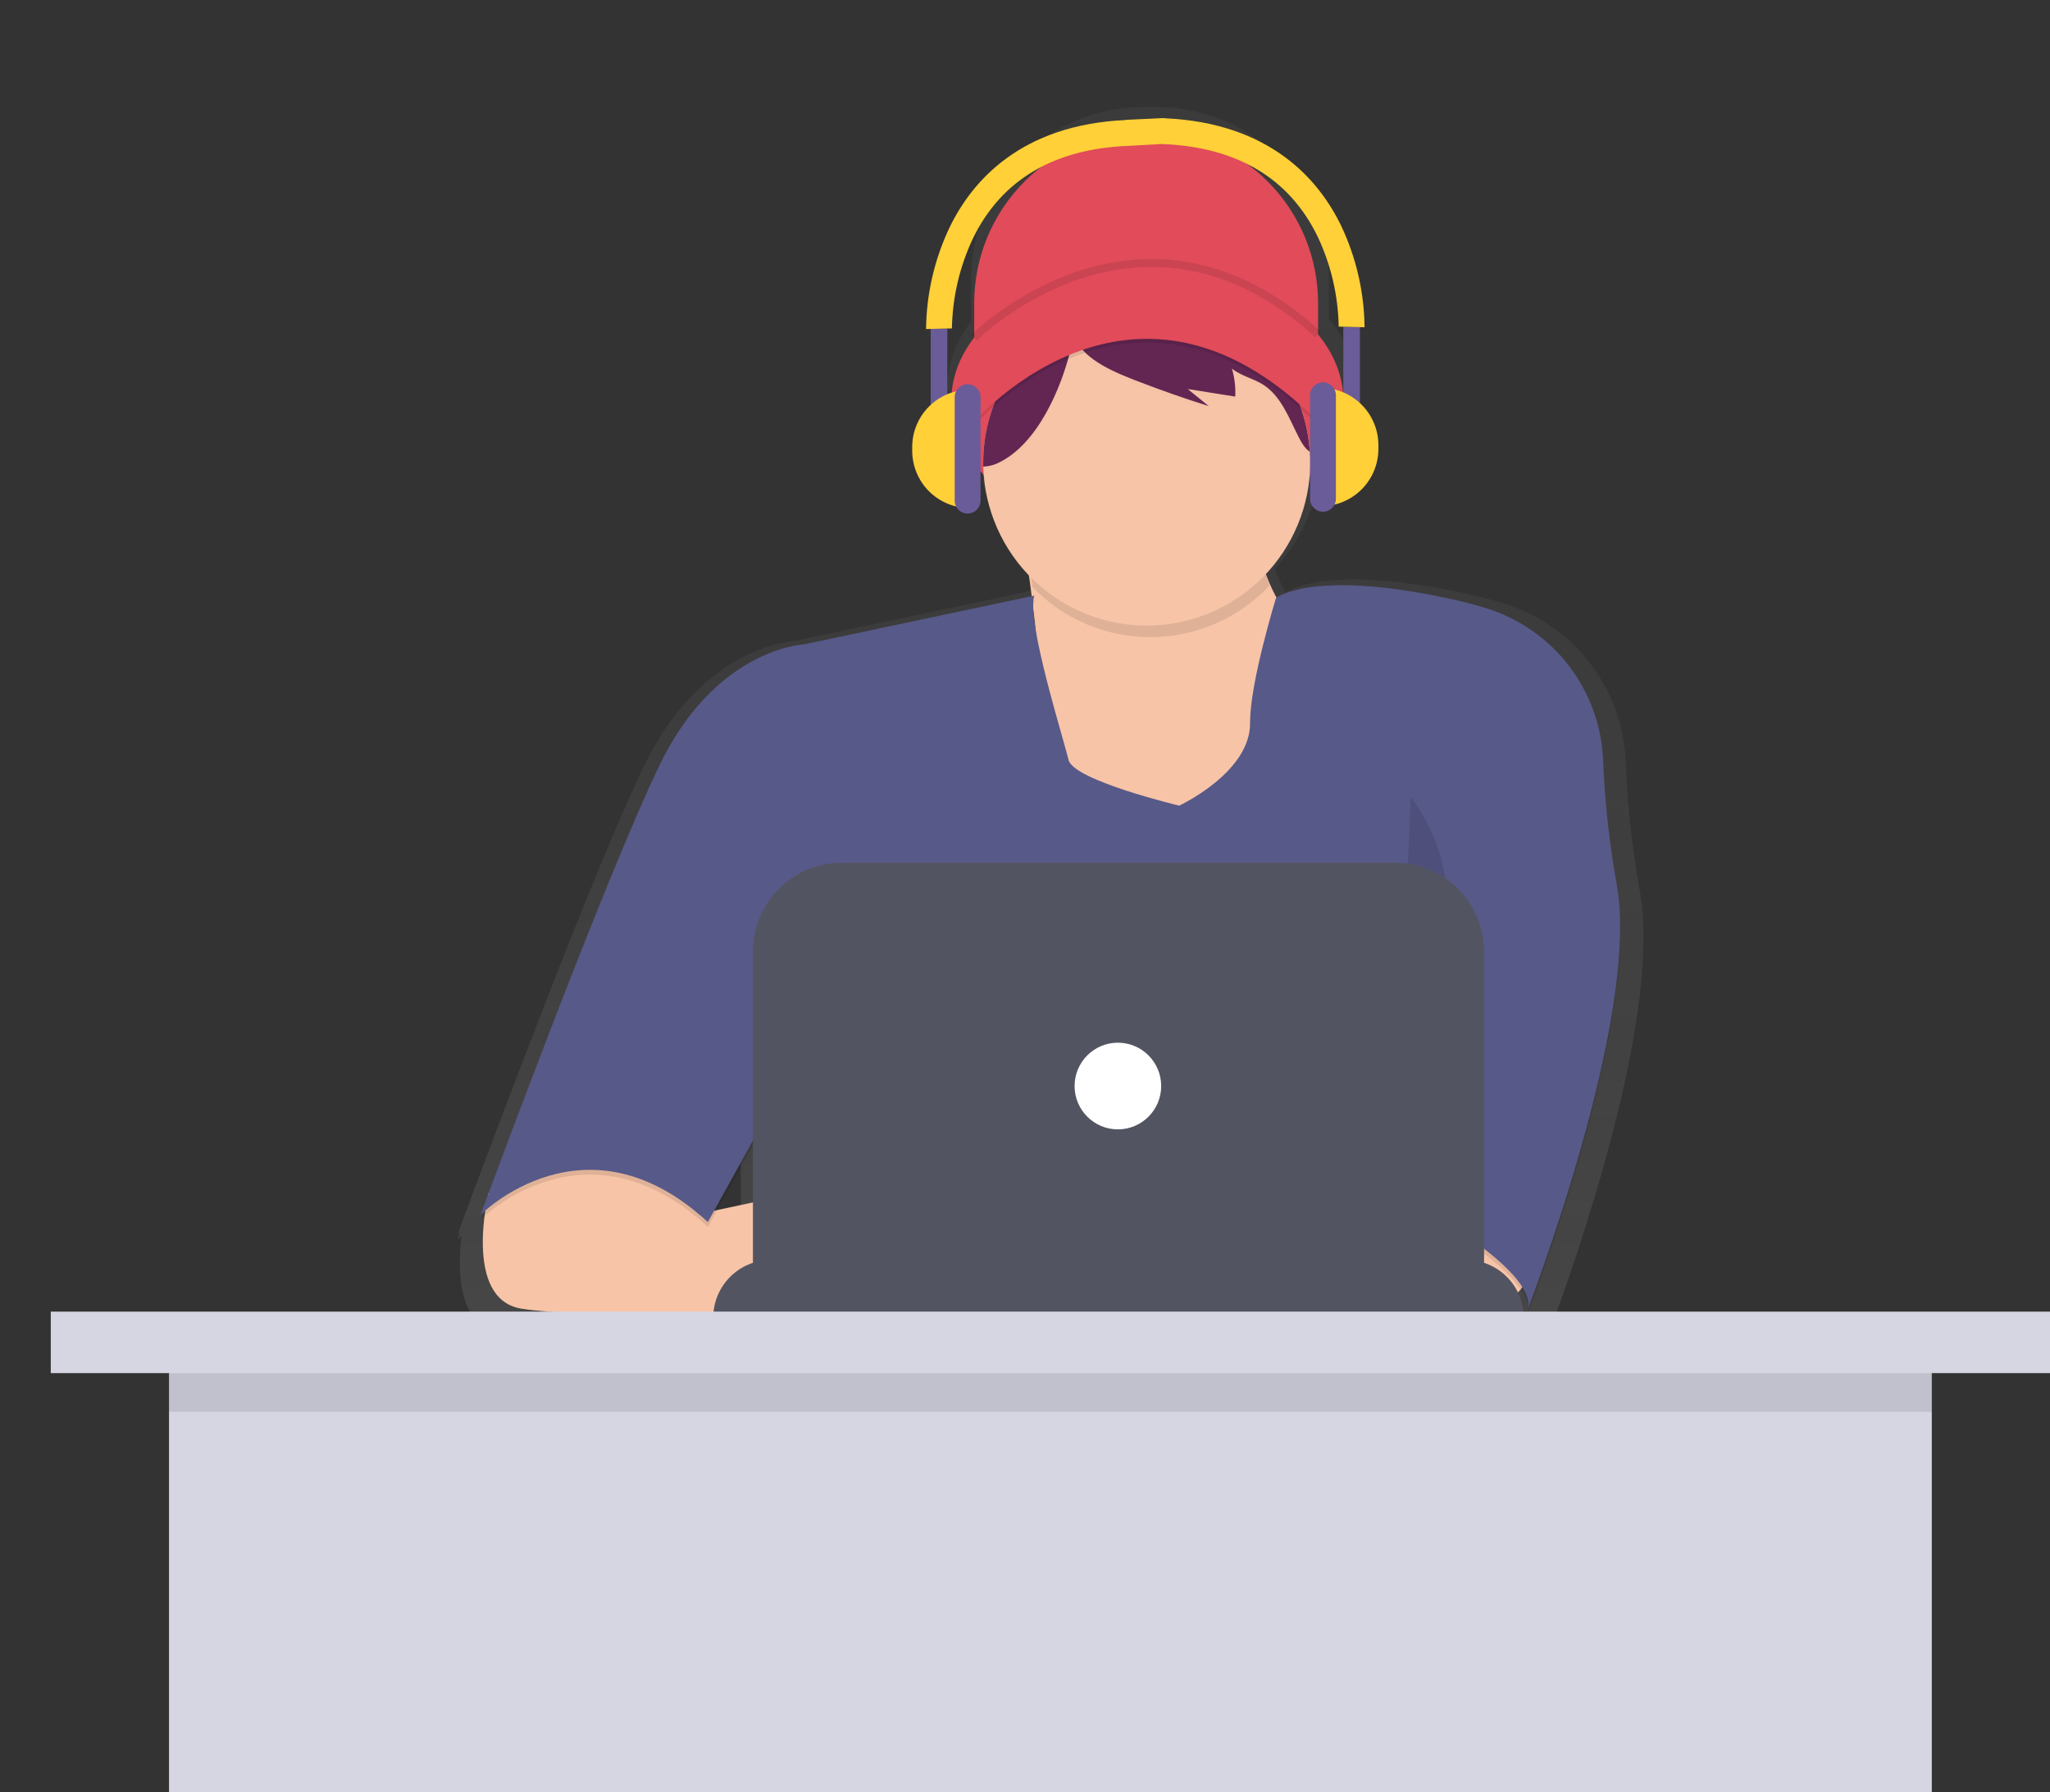 <svg width="262" height="229" viewBox="0 0 262 229" fill="none" xmlns="http://www.w3.org/2000/svg">
<rect x="0" y="0" width="262" height="229" fill="#333333" stroke="none"/>
<g clip-path="url(#clip0)">
<path d="M209.57 113.805C208.591 108.352 207.991 102.839 207.773 97.303C207.58 92.745 205.982 88.357 203.199 84.743C200.415 81.129 196.583 78.464 192.227 77.115C190.639 76.626 188.891 76.169 186.96 75.759C170.035 72.163 164.894 75.302 164.309 75.716C163.814 74.815 163.384 73.881 163.021 72.919C162.992 72.82 162.966 72.721 162.936 72.628C166.286 69.054 168.327 64.45 168.726 59.566C171.55 56.703 173.199 53.246 173.199 49.525C173.199 46.324 171.978 43.321 169.84 40.722V35.665C169.84 29.833 167.525 24.24 163.403 20.116C159.282 15.993 153.692 13.676 147.864 13.676H146.081C143.195 13.676 140.338 14.245 137.671 15.35C135.005 16.455 132.582 18.075 130.542 20.116C128.501 22.158 126.882 24.582 125.778 27.25C124.673 29.918 124.105 32.778 124.105 35.665V41.115C122.165 43.621 121.066 46.481 121.066 49.519C121.066 53.162 122.648 56.549 125.364 59.377C125.735 64.44 127.87 69.211 131.395 72.861C131.515 73.687 131.637 74.575 131.756 75.512L101.483 81.91C101.483 81.91 89.81 82.391 82.29 97.914C75.93 111.064 63.274 144.846 59.525 154.902C58.848 156.724 58.464 157.769 58.464 157.769C58.464 157.769 58.589 157.643 58.825 157.428L58.464 158.409C58.464 158.409 58.647 158.222 58.996 157.917C58.467 162.124 58.391 169.349 63.899 170.249C68.517 171.002 80.417 171.314 89.406 171.439H90.028C95.987 171.517 100.52 171.517 100.52 171.517V171.439H197.196V170.446C197.198 169.547 197.017 168.656 196.664 167.828L196.798 167.665C197.315 168.348 197.66 169.147 197.801 169.993C197.79 170.075 197.775 170.156 197.755 170.237L197.813 170.089C197.836 170.353 197.816 170.619 197.755 170.877C197.755 170.877 210.158 138.901 210.024 119.807C210.06 117.797 209.908 115.787 209.57 113.805ZM132.259 79.833C132.099 78.921 131.996 77.999 131.951 77.074C131.951 77.074 131.951 77.057 131.951 77.048C132.058 77.947 132.163 78.879 132.259 79.833ZM94.681 148.515V156.136L89.912 157.157L94.681 148.515Z" fill="url(#paint0_linear)"/>
<path d="M146.482 16.752C152.311 16.752 157.9 19.068 162.022 23.192C166.143 27.316 168.458 32.909 168.458 38.741V48.122H124.506V38.741C124.506 32.909 126.821 27.316 130.943 23.192C135.064 19.068 140.654 16.752 146.482 16.752Z" fill="#E14B5A"/>
<path d="M146.637 68.421C160.472 68.421 171.687 60.71 171.687 51.198C171.687 41.686 160.472 33.975 146.637 33.975C132.802 33.975 121.587 41.686 121.587 51.198C121.587 60.71 132.802 68.421 146.637 68.421Z" fill="#E14B5A"/>
<path d="M130.578 67.882C130.578 67.882 135.813 95.255 130.578 102.637C125.344 110.019 146.573 112.94 146.573 112.94L168.546 104.944L171.62 85.26C171.62 85.26 158.243 77.723 161.014 62.499L130.578 67.882Z" fill="#F7C4A7"/>
<path d="M195.434 160.152C195.434 160.152 196.818 166.149 189.286 167.225C184.839 167.88 180.316 167.826 175.886 167.065L174.226 152.001H191.747L195.434 160.152Z" fill="#F7C4A7"/>
<path d="M62.437 152.475C62.437 152.475 59.11 166.003 66.642 167.225C74.174 168.447 101.829 168.456 101.829 168.456V152.452L89.307 155.129L77.553 143.851L62.437 152.475Z" fill="#F7C4A7"/>
<path opacity="0.1" d="M132.195 76.725L102.763 82.952C102.763 82.952 91.543 83.415 84.32 98.33C77.096 113.246 61.419 155.845 61.419 155.845C61.419 155.845 74.796 142.312 90.467 156.768L100.919 137.854L98.613 167.842H179.597V153.692C179.597 153.692 196.501 162.765 195.274 167.839C195.274 167.839 209.742 130.542 206.616 113.592C205.675 108.352 205.097 103.054 204.888 97.734C204.704 93.353 203.168 89.136 200.493 85.662C197.818 82.189 194.134 79.629 189.947 78.334C188.423 77.866 186.748 77.426 184.887 77.034C167.52 73.344 163.076 77.034 163.076 77.034C163.076 77.034 159.711 87.986 159.772 92.95C159.848 99.331 150.705 103.562 150.705 103.562C150.705 103.562 137.18 100.332 136.566 97.719C135.952 95.106 131.113 79.801 132.195 76.725Z" fill="black"/>
<path d="M132.195 76.111L102.763 82.338C102.763 82.338 91.543 82.801 84.32 97.716C77.096 112.632 61.416 155.237 61.416 155.237C61.416 155.237 74.793 141.704 90.464 156.159L100.916 137.246L98.61 167.225H179.597V153.078C179.597 153.078 196.501 162.151 195.274 167.225C195.274 167.225 209.742 129.928 206.616 112.978C205.675 107.738 205.097 102.439 204.888 97.12C204.704 92.739 203.168 88.522 200.493 85.048C197.818 81.575 194.134 79.015 189.947 77.72C188.423 77.252 186.748 76.812 184.886 76.42C167.519 72.73 163.076 76.42 163.076 76.42C163.076 76.42 159.711 87.372 159.772 92.336C159.848 98.717 150.705 102.948 150.705 102.948C150.705 102.948 137.18 99.718 136.566 97.105C135.952 94.492 131.113 79.187 132.195 76.111Z" fill="#575988"/>
<path opacity="0.1" d="M162.271 74.805C161.034 71.302 160.757 67.533 161.468 63.887L131.032 69.267C131.032 69.267 131.471 71.569 131.969 75.017C133.935 77.059 136.296 78.679 138.908 79.779C141.52 80.879 144.328 81.437 147.162 81.417C149.996 81.397 152.796 80.8 155.393 79.664C157.989 78.527 160.327 76.874 162.265 74.805H162.271Z" fill="black"/>
<path d="M167.462 59.118C167.438 64.606 165.26 69.864 161.397 73.759C157.534 77.654 152.296 79.875 146.812 79.941C141.328 80.007 136.038 77.915 132.082 74.114C128.126 70.314 125.821 65.11 125.664 59.624C125.664 59.456 125.664 59.287 125.664 59.118C125.663 55.202 126.761 51.364 128.832 48.042C130.903 44.719 133.865 42.045 137.381 40.324C138.007 40.017 138.651 39.742 139.312 39.497C142.75 38.233 146.459 37.888 150.072 38.496C154.701 39.285 158.93 41.612 162.076 45.102C165.221 48.592 167.099 53.041 167.407 57.73C167.443 58.19 167.462 58.653 167.462 59.118Z" fill="#F7C4A7"/>
<g opacity="0.1">
<path opacity="0.1" d="M139.28 39.989L139.309 39.972C138.648 40.216 138.004 40.492 137.378 40.798C133.862 42.519 130.901 45.194 128.829 48.516C126.758 51.839 125.66 55.676 125.661 59.592C125.661 59.761 125.661 59.93 125.661 60.099C126.311 60.081 126.95 59.928 127.537 59.648C132.632 57.267 135.679 49.987 136.889 44.91C137.325 43.091 137.735 41.042 139.28 39.989Z" fill="black"/>
<path opacity="0.1" d="M155.277 40.574C153.623 39.813 151.875 39.275 150.08 38.971C151.553 39.31 152.867 40.136 153.811 41.316C154.274 41.946 154.658 42.63 154.954 43.353C152.173 42.136 149.16 41.538 146.125 41.601C143.089 41.664 140.104 42.386 137.375 43.717C138.687 46.594 142.755 48.163 145.471 49.213C148.445 50.361 151.45 51.412 154.486 52.364L151.799 50.182L157.868 51.148C157.934 49.94 157.79 48.729 157.444 47.569C158.607 48.506 160.148 48.82 161.41 49.606C163.775 51.099 164.76 53.971 166.049 56.459C166.389 57.116 166.79 57.788 167.404 58.204C167.156 54.446 165.898 50.824 163.764 47.72C161.629 44.617 158.697 42.148 155.277 40.574Z" fill="black"/>
</g>
<path d="M139.28 39.515L139.309 39.498C138.648 39.742 138.004 40.017 137.378 40.324C133.862 42.045 130.901 44.719 128.829 48.042C126.758 51.365 125.66 55.202 125.661 59.118C125.661 59.287 125.661 59.456 125.661 59.624C126.311 59.607 126.95 59.453 127.537 59.173C132.632 56.793 135.679 49.513 136.889 44.435C137.325 42.629 137.735 40.571 139.28 39.515Z" fill="#632652"/>
<path d="M155.276 40.103C153.622 39.342 151.874 38.803 150.079 38.499C151.552 38.838 152.866 39.665 153.81 40.845C154.273 41.474 154.657 42.158 154.953 42.881C152.172 41.664 149.159 41.067 146.124 41.13C143.088 41.192 140.103 41.914 137.374 43.245C138.686 46.123 142.754 47.691 145.47 48.742C148.444 49.89 151.449 50.941 154.485 51.893L151.798 49.711L157.867 50.677C157.933 49.468 157.789 48.257 157.443 47.098C158.606 48.035 160.147 48.349 161.409 49.135C163.774 50.627 164.759 53.499 166.048 55.987C166.388 56.645 166.789 57.317 167.403 57.733C167.155 53.974 165.897 50.352 163.763 47.249C161.628 44.146 158.696 41.677 155.276 40.103Z" fill="#632652"/>
<path opacity="0.1" d="M123.276 55.67C123.276 55.67 144.796 28.9 169.692 55.67L167.54 49.673C167.54 49.673 155.858 32.604 147.562 36.288C139.265 39.972 131.117 42.594 131.117 42.594L123.276 55.67Z" fill="black"/>
<path d="M123.276 55.196C123.276 55.196 144.796 28.426 169.692 55.196L167.54 49.199C167.54 49.199 155.858 32.13 147.562 35.814C139.265 39.498 131.117 42.119 131.117 42.119L123.276 55.196Z" fill="#E14B5A"/>
<path opacity="0.1" d="M105.601 112.865C105.601 112.865 100.992 125.167 107.445 136.239C113.898 147.311 101.76 151.926 101.76 151.926" fill="black"/>
<path opacity="0.1" d="M180.295 101.793C180.295 101.793 188.286 111.942 183.061 121.015C177.835 130.088 178.143 151.926 178.143 151.926" fill="black"/>
<path d="M98.531 160.998H187.364C189.321 160.998 191.197 161.776 192.581 163.16C193.965 164.545 194.742 166.423 194.742 168.38H91.156C91.156 166.423 91.933 164.546 93.316 163.162C94.699 161.777 96.575 160.999 98.531 160.998Z" fill="#535461"/>
<path d="M107.57 110.249H178.329C179.819 110.249 181.293 110.542 182.669 111.113C184.045 111.683 185.296 112.519 186.349 113.573C187.402 114.626 188.237 115.877 188.807 117.254C189.377 118.631 189.671 120.107 189.671 121.597V162.689H96.228V121.597C96.228 118.587 97.423 115.701 99.55 113.573C101.677 111.444 104.562 110.249 107.57 110.249Z" fill="#535461"/>
<path d="M142.871 144.314C145.927 144.314 148.405 141.834 148.405 138.776C148.405 135.718 145.927 133.239 142.871 133.239C139.815 133.239 137.337 135.718 137.337 138.776C137.337 141.834 139.815 144.314 142.871 144.314Z" fill="white"/>
<path opacity="0.1" d="M124.506 43.123C124.506 43.123 145.653 21.975 168.461 42.736" stroke="black" stroke-miterlimit="10"/>
<path d="M173.804 41.776H171.681V53.819H173.804V41.776Z" fill="#6A5C99"/>
<path d="M168.849 49.568C170.789 49.568 172.65 50.339 174.022 51.712C175.394 53.085 176.165 54.947 176.165 56.889V57.361C176.165 59.302 175.394 61.164 174.022 62.537C172.65 63.91 170.789 64.681 168.849 64.681V49.568Z" fill="#FFD037"/>
<path d="M170.736 50.514C170.736 49.601 169.997 48.861 169.084 48.861C168.172 48.861 167.433 49.601 167.433 50.514V63.739C167.433 64.652 168.172 65.392 169.084 65.392C169.997 65.392 170.736 64.652 170.736 63.739V50.514Z" fill="#6A5C99"/>
<path d="M118.946 54.055H121.069V42.011H118.946V54.055Z" fill="#6A5C99"/>
<path d="M123.901 64.918C121.961 64.918 120.1 64.146 118.728 62.773C117.356 61.4 116.585 59.538 116.585 57.596V57.125C116.585 56.164 116.774 55.212 117.142 54.323C117.509 53.435 118.048 52.628 118.728 51.948C119.407 51.269 120.214 50.729 121.101 50.361C121.989 49.993 122.941 49.804 123.901 49.804V64.918Z" fill="#FFD037"/>
<path d="M122.014 63.971C122.014 64.884 122.753 65.624 123.666 65.624C124.578 65.624 125.317 64.884 125.317 63.971V50.746C125.317 49.834 124.578 49.094 123.666 49.094C122.753 49.094 122.014 49.834 122.014 50.746V63.971Z" fill="#6A5C99"/>
<path d="M171.431 28.903C168.555 22.92 162.291 15.686 148.788 15.107V15.09H148.626L143.842 15.317V15.34C130.43 15.957 124.195 23.165 121.328 29.127C119.418 33.169 118.404 37.576 118.355 42.046L120.007 42.005L121.659 41.968C121.73 37.987 122.645 34.068 124.343 30.468C127.984 22.984 134.684 19.006 144.255 18.637L148.486 18.401C158.062 18.768 164.765 22.751 168.403 30.232C170.104 33.834 171.021 37.755 171.093 41.738L172.745 41.776L174.397 41.816C174.349 37.348 173.338 32.943 171.431 28.903Z" fill="#FFD037"/>
<path d="M246.892 168.477H21.601V229H246.892V168.477Z" fill="#D6D6E3"/>
<path opacity="0.1" d="M246.892 172.55H21.601V180.406H246.892V172.55Z" fill="black"/>
<path d="M262 167.604H6.488V175.46H262V167.604Z" fill="#D6D6E3"/>
</g>
<defs>
<linearGradient id="paint0_linear" x1="134.245" y1="171.532" x2="134.245" y2="13.676" gradientUnits="userSpaceOnUse">
<stop stop-color="#808080" stop-opacity="0.25"/>
<stop offset="0.54" stop-color="#808080" stop-opacity="0.12"/>
<stop offset="1" stop-color="#808080" stop-opacity="0.1"/>
</linearGradient>
<clipPath id="clip0">
<rect width="262" height="229" fill="white"/>
</clipPath>
</defs>
</svg>
